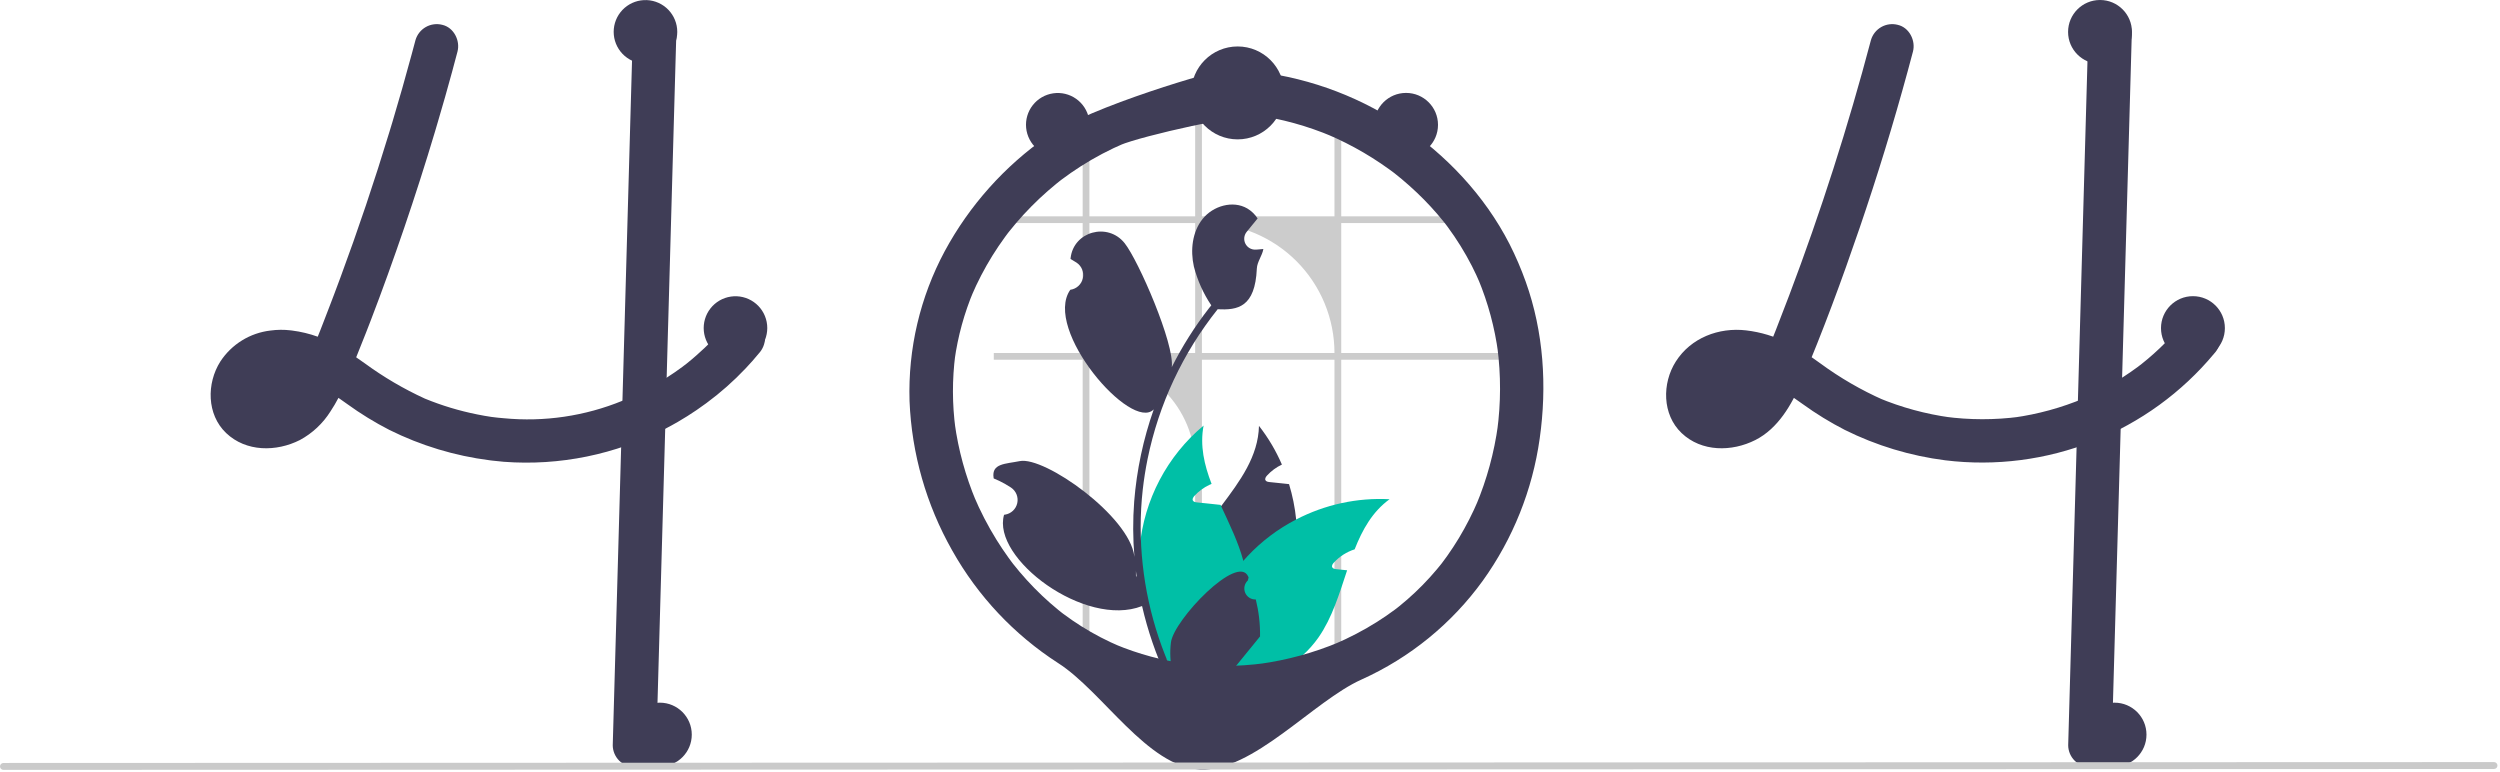 <svg width="861" height="266" viewBox="0 0 861 266" fill="none" xmlns="http://www.w3.org/2000/svg">
<path d="M262.989 113.84C262.642 112.827 262.059 111.912 261.289 111.17C261.004 110.906 260.696 110.668 260.369 110.46C257.759 108.72 253.859 108.33 251.379 110.46C251.129 110.677 250.898 110.914 250.689 111.17C249.949 112.08 249.189 112.97 248.409 113.84C247.129 115.3 245.819 116.71 244.449 118.08C244.059 118.46 243.669 118.85 243.269 119.23C243.039 119.46 242.809 119.68 242.579 119.9C241.699 120.74 240.799 121.55 239.889 122.35C239.409 122.78 238.929 123.2 238.439 123.61C237.709 124.22 236.979 124.83 236.239 125.42C236.169 125.47 236.099 125.52 236.029 125.58C236.009 125.59 235.999 125.61 235.979 125.62C235.969 125.62 235.959 125.62 235.949 125.64C235.922 125.651 235.897 125.668 235.879 125.69C235.659 125.84 235.509 125.94 235.399 126.03C235.439 126.01 235.479 125.98 235.519 125.96C235.339 126.1 235.149 126.24 234.969 126.38C233.219 127.67 231.429 128.91 229.599 130.07C225.071 132.968 220.315 135.493 215.379 137.62C215.049 137.75 214.709 137.89 214.369 138.02C201.443 143.315 187.422 145.382 173.519 144.04C172.099 143.93 170.679 143.78 169.259 143.59C167.619 143.35 165.989 143.06 164.369 142.73C158.201 141.499 152.167 139.678 146.349 137.29C139.071 133.957 132.149 129.897 125.689 125.17C124.689 124.46 123.679 123.75 122.669 123.06C123.819 120.24 124.949 117.42 126.049 114.58C126.599 113.21 127.129 111.84 127.649 110.46C131.739 99.83 135.579 89.1 139.259 78.33C142.979 67.42 146.489 56.447 149.789 45.41C150.129 44.29 150.459 43.17 150.779 42.05C152.509 36.22 154.169 30.377 155.759 24.52C155.909 23.95 156.069 23.39 156.209 22.82C156.669 21.14 157.119 19.46 157.559 17.78C158.559 13.99 156.299 9.46 152.319 8.55C150.402 8.059 148.37 8.33 146.65 9.308C144.93 10.285 143.657 11.892 143.099 13.79C142.669 15.41 142.239 17.02 141.799 18.64C139.689 26.47 137.469 34.273 135.139 42.05C134.799 43.17 134.459 44.29 134.119 45.41C128.979 62.35 123.335 79.12 117.189 95.72C116.449 97.73 115.699 99.733 114.939 101.73C114.569 102.71 114.199 103.69 113.819 104.67C113.089 106.6 112.339 108.53 111.589 110.46C111.159 111.59 110.719 112.72 110.279 113.84C109.989 114.55 109.709 115.26 109.429 115.96C106.577 114.936 103.623 114.225 100.619 113.84L100.139 113.78C97.809 113.5 95.453 113.52 93.129 113.84C89.65 114.246 86.302 115.411 83.323 117.253C80.344 119.095 77.806 121.569 75.889 124.5C71.119 132.01 71.179 142.75 77.869 149.13C84.759 155.7 95.189 155.65 103.299 151.54C107.596 149.215 111.22 145.818 113.819 141.68C114.814 140.18 115.729 138.628 116.559 137.03C116.769 137.17 116.979 137.31 117.189 137.46C117.989 138.02 118.789 138.59 119.579 139.15C124.182 142.485 129.032 145.463 134.089 148.06C144.961 153.465 156.664 157.004 168.709 158.53C168.979 158.56 169.239 158.6 169.509 158.63C170.839 158.8 172.179 158.93 173.519 159.04C192.741 160.489 211.986 156.555 229.099 147.68C230.549 146.93 231.985 146.143 233.409 145.32C235.619 144.04 237.779 142.68 239.889 141.24C241.039 140.46 242.159 139.67 243.269 138.84C248.119 135.267 252.641 131.268 256.779 126.89C258.349 125.24 259.852 123.537 261.289 121.78C262.647 120.343 263.43 118.457 263.489 116.48C263.481 115.577 263.311 114.683 262.989 113.84V113.84ZM97.399 137.66C97.609 137.51 97.819 137.35 98.019 137.19C97.959 137.34 97.669 137.51 97.399 137.66H97.399ZM100.609 134.43C100.379 134.69 100.169 134.95 99.939 135.21C99.239 135.993 98.487 136.728 97.689 137.41C97.579 137.51 97.459 137.61 97.339 137.7C97.337 137.7 97.336 137.7 97.335 137.701C97.334 137.701 97.332 137.702 97.332 137.703C97.331 137.704 97.33 137.705 97.329 137.706C97.329 137.707 97.329 137.709 97.329 137.71C97.184 137.775 97.044 137.848 96.909 137.93C96.478 138.19 96.039 138.43 95.589 138.65C94.707 138.974 93.801 139.225 92.879 139.4C92.17 139.452 91.458 139.458 90.749 139.42H90.729C90.239 139.311 89.755 139.178 89.279 139.02C89.039 138.9 88.809 138.76 88.579 138.62C88.489 138.54 88.409 138.46 88.359 138.41C88.261 138.321 88.171 138.224 88.089 138.12C88.089 138.119 88.088 138.117 88.088 138.116C88.087 138.115 88.087 138.114 88.086 138.113C88.085 138.112 88.084 138.111 88.082 138.111C88.081 138.11 88.08 138.11 88.079 138.11C87.969 137.91 87.849 137.71 87.739 137.51C87.733 137.505 87.729 137.498 87.729 137.49C87.649 137.24 87.579 136.98 87.519 136.72C87.497 136.263 87.5 135.806 87.529 135.35C87.663 134.711 87.843 134.083 88.069 133.47C88.271 133.036 88.502 132.615 88.759 132.21C88.779 132.17 88.879 132.01 88.989 131.83C88.999 131.82 88.999 131.82 88.999 131.81C89.149 131.64 89.299 131.46 89.459 131.3C89.729 131 90.019 130.74 90.309 130.47C90.873 130.101 91.457 129.764 92.059 129.46C93.013 129.121 93.993 128.857 94.989 128.67C96.457 128.553 97.933 128.567 99.399 128.71C100.787 128.951 102.157 129.288 103.499 129.72C102.686 131.298 101.76 132.815 100.729 134.26C100.689 134.32 100.649 134.38 100.609 134.43V134.43ZM89.489 131.14C89.4 131.281 89.296 131.412 89.179 131.53C89.258 131.383 89.363 131.251 89.489 131.14V131.14Z" fill="#3F3D56"/>
<path d="M232.929 11.71C232.839 14.85 232.749 17.99 232.659 21.13C232.469 28.1 232.273 35.073 232.069 42.05C231.859 49.9 231.639 57.747 231.409 65.59C231.299 69.64 231.186 73.69 231.069 77.74C230.759 88.65 230.453 99.557 230.149 110.46C230.119 111.59 230.079 112.71 230.049 113.84C229.899 119.25 229.749 124.66 229.599 130.07C229.429 135.94 229.263 141.81 229.099 147.68C228.979 152.08 228.856 156.483 228.729 160.89C227.829 192.82 226.929 224.75 226.029 256.68C225.991 258.657 225.189 260.543 223.791 261.941C222.392 263.34 220.507 264.142 218.529 264.18C216.545 264.164 214.647 263.369 213.244 261.966C211.841 260.563 211.045 258.664 211.029 256.68C211.529 238.72 212.036 220.76 212.549 202.8C212.999 186.56 213.456 170.32 213.919 154.08C214.069 148.73 214.219 143.377 214.369 138.02C214.599 129.96 214.826 121.9 215.049 113.84C215.079 112.71 215.119 111.59 215.149 110.46C215.169 109.47 215.199 108.49 215.229 107.5C215.669 91.85 216.109 76.197 216.549 60.54C216.729 54.38 216.903 48.217 217.069 42.05C217.269 35.02 217.469 27.993 217.669 20.97C217.759 17.88 217.839 14.8 217.929 11.71C217.967 9.733 218.77 7.847 220.168 6.449C221.566 5.05 223.452 4.248 225.429 4.21C227.413 4.226 229.312 5.021 230.715 6.424C232.118 7.827 232.913 9.726 232.929 11.71V11.71Z" fill="#3F3D56"/>
<path d="M644.356 13.791C636.491 43.571 627.092 72.924 616.195 101.732C613.188 109.679 610.112 117.609 606.823 125.444L607.579 123.653C606.112 127.385 604.237 130.943 601.99 134.265C601.837 134.479 601.681 134.691 601.523 134.901C602.3 133.907 602.448 133.711 601.966 134.312C601.712 134.613 601.461 134.914 601.198 135.207C600.498 135.991 599.747 136.727 598.949 137.411C598.748 137.582 598.544 137.751 598.337 137.915L599.275 137.186C599.166 137.443 598.403 137.783 598.165 137.929C597.394 138.394 596.59 138.801 595.76 139.147L597.551 138.391C596.19 138.94 594.771 139.329 593.32 139.552L595.314 139.284C593.889 139.481 592.445 139.496 591.016 139.33L593.01 139.598C591.841 139.437 590.697 139.129 589.605 138.681L591.397 139.437C590.814 139.183 590.253 138.884 589.718 138.541C589.446 138.364 588.613 137.732 589.703 138.565C590.836 139.431 589.849 138.64 589.615 138.41C589.421 138.218 589.246 138.01 589.056 137.815C588.173 136.91 590.052 139.371 589.452 138.313C589.132 137.783 588.839 137.237 588.574 136.676L589.33 138.468C588.986 137.615 588.742 136.726 588.602 135.817L588.87 137.81C588.727 136.68 588.726 135.536 588.867 134.406L588.599 136.399C588.783 135.137 589.117 133.902 589.594 132.719L588.838 134.511C589.171 133.715 589.565 132.947 590.016 132.212C590.224 131.833 590.468 131.474 590.744 131.141C590.793 131.157 589.476 132.654 590.175 131.898C590.358 131.7 590.529 131.492 590.714 131.296C591.01 130.982 591.328 130.695 591.64 130.398C592.684 129.404 590.178 131.364 591.383 130.577C592.257 130.003 593.176 129.501 594.132 129.078L592.341 129.834C593.942 129.176 595.621 128.726 597.336 128.494L595.342 128.762C597.49 128.515 599.661 128.541 601.803 128.838L599.809 128.571C602.521 128.982 605.172 129.727 607.701 130.791L605.909 130.034C611.299 132.348 616.072 135.784 620.837 139.152C625.44 142.485 630.289 145.463 635.343 148.059C646.216 153.465 657.92 157.005 669.966 158.533C687.241 160.649 704.771 158.393 720.948 151.971C737.125 145.55 751.43 135.169 762.551 121.781C763.908 120.342 764.69 118.454 764.748 116.477C764.734 114.491 763.946 112.589 762.551 111.174C759.8 108.648 754.602 107.935 751.945 111.174C749.426 114.249 746.719 117.163 743.838 119.901C742.493 121.177 741.112 122.414 739.696 123.611C738.886 124.295 738.066 124.965 737.235 125.622C736.841 125.933 735.616 126.76 737.498 125.425C737.066 125.731 736.653 126.065 736.227 126.379C729.929 131.022 723.105 134.904 715.895 137.944L717.687 137.188C709.95 140.433 701.825 142.659 693.516 143.811L695.509 143.543C686.961 144.667 678.301 144.654 669.756 143.505L671.749 143.773C663.206 142.599 654.851 140.324 646.892 137.002L648.684 137.758C641.004 134.36 633.716 130.139 626.948 125.167C623.425 122.559 619.71 120.221 615.835 118.173C611.32 115.867 606.431 114.381 601.397 113.785C591.958 112.674 582.34 116.35 577.151 124.505C572.375 132.01 572.437 142.749 579.124 149.13C586.012 155.703 596.443 155.647 604.56 151.536C612.377 147.576 617.073 139.35 620.375 131.594C627.806 114.139 634.385 96.28 640.515 78.331C646.579 60.573 652.079 42.635 657.013 24.518C657.624 22.274 658.227 20.027 658.82 17.779C659.821 13.99 657.559 9.459 653.582 8.553C651.665 8.06 649.631 8.33 647.91 9.307C646.189 10.285 644.914 11.892 644.356 13.791L644.356 13.791Z" fill="#3F3D56"/>
<path d="M719.189 11.71L716.489 107.503L713.804 202.797L712.285 256.681C712.302 258.664 713.098 260.562 714.501 261.965C715.903 263.368 717.801 264.164 719.785 264.181C721.762 264.142 723.648 263.34 725.046 261.942C726.445 260.543 727.247 258.658 727.285 256.681L729.985 160.887L732.67 65.593L734.189 11.71C734.172 9.726 733.376 7.828 731.973 6.425C730.57 5.022 728.673 4.226 726.689 4.21C724.712 4.248 722.826 5.05 721.428 6.449C720.029 7.847 719.227 9.732 719.189 11.71V11.71Z" fill="#3F3D56"/>
<path opacity="0.2" d="M459.592 229.935H461.92V123.893H516.249V121.571H461.92V76.826H503.876C503.261 76.044 502.628 75.272 501.977 74.509H461.92V44.956C461.15 44.628 460.374 44.311 459.592 44.013V74.509H413.94V36.644C413.157 36.68 412.387 36.734 411.611 36.799V74.509H375.191V46.258C374.408 46.605 373.638 46.969 372.874 47.351V74.509H342.258V76.826H372.874V121.571H342.258V123.893H372.874V229.935H375.191V123.893C379.974 123.892 384.71 124.834 389.129 126.664C393.548 128.494 397.564 131.176 400.946 134.559C404.328 137.941 407.01 141.956 408.84 146.375C410.67 150.794 411.612 155.531 411.611 160.314V229.935H413.94V123.893H459.592V229.935ZM375.191 121.571V76.826H411.611V121.571H375.191ZM413.94 121.571V76.826H414.853C420.729 76.827 426.547 77.984 431.975 80.233C437.403 82.482 442.335 85.778 446.489 89.933C450.644 94.088 453.939 99.02 456.187 104.449C458.435 109.877 459.592 115.695 459.592 121.571H413.94Z" fill="black"/>
<path d="M445.369 198.14C442.437 211.219 435.414 223.023 425.319 231.84C424.579 232.48 423.839 233.1 423.069 233.71C421.199 233.88 419.343 234.053 417.499 234.23C415.969 234.37 414.459 234.52 412.959 234.66L412.689 234.69L412.499 233.05L411.739 226.41C408.791 221.597 406.964 216.182 406.392 210.566C405.821 204.951 406.521 199.278 408.439 193.97C411.079 186.85 415.859 180.56 420.559 174.32C427.049 165.7 433.359 157.18 433.589 146.67C436.783 150.757 439.438 155.237 441.489 160C439.554 160.911 437.814 162.192 436.369 163.77C435.959 164.22 435.549 164.85 435.829 165.39C436.069 165.85 436.669 165.96 437.189 166.02C438.439 166.15 439.699 166.28 440.949 166.41C441.949 166.52 442.949 166.62 443.949 166.73C445.159 170.701 445.98 174.78 446.399 178.91C447.073 185.334 446.726 191.825 445.369 198.14V198.14Z" fill="#3F3D56"/>
<path d="M478.569 171.93C472.669 176.22 469.219 182.39 466.539 189.19C463.792 190.069 461.321 191.647 459.369 193.77C458.959 194.22 458.549 194.85 458.829 195.39C459.069 195.85 459.669 195.96 460.189 196.02C461.439 196.15 462.699 196.28 463.949 196.41C461.269 204.45 458.809 212.77 454.069 219.56C450.916 224.043 446.807 227.769 442.039 230.47C440.738 231.211 439.396 231.875 438.019 232.46C432.939 232.85 427.955 233.267 423.069 233.71C421.199 233.88 419.342 234.053 417.499 234.23C415.969 234.37 414.459 234.52 412.959 234.66C412.949 234.11 412.949 233.56 412.959 233.01C413.275 218.359 418.665 204.271 428.209 193.15C428.659 192.63 429.119 192.12 429.589 191.61C434.424 186.446 440.11 182.15 446.399 178.91C456.308 173.758 467.415 171.348 478.569 171.93V171.93Z" fill="#00BFA6"/>
<path d="M419.229 229.1L418.079 232.5L417.499 234.23C415.969 234.37 414.459 234.52 412.959 234.66L412.689 234.69C411.029 234.86 409.379 235.03 407.729 235.2C407.299 234.7 406.869 234.19 406.449 233.67C396.011 221.03 391.001 204.773 392.513 188.45C394.025 172.128 401.937 157.067 414.519 146.56C413.199 153.47 414.739 160.09 417.269 166.66C416.999 166.77 416.739 166.88 416.489 167C414.553 167.911 412.814 169.192 411.369 170.77C410.959 171.22 410.549 171.85 410.829 172.39C411.069 172.85 411.669 172.96 412.189 173.02C413.439 173.15 414.699 173.28 415.949 173.41C416.949 173.52 417.949 173.62 418.949 173.73C419.419 173.78 419.889 173.83 420.359 173.88C420.429 174.03 420.489 174.17 420.559 174.32C423.409 180.5 426.479 186.71 428.209 193.15C428.643 194.766 428.983 196.405 429.229 198.06C429.999 203.653 429.5 209.347 427.769 214.72C426.037 220.094 423.119 225.009 419.229 229.1V229.1Z" fill="#00BFA6"/>
<path d="M519.886 84.061C511.277 67.268 497.94 53.14 482.254 42.757C466.517 32.389 448.46 26.074 429.691 24.377C427.231 24.154 424.765 24.023 422.292 23.984C419.371 23.941 375.426 36.616 360.705 46.966C345.992 57.191 333.889 70.731 325.372 86.493C316.87 102.343 312.688 120.15 313.247 138.127C313.975 156.212 319.016 173.861 327.949 189.603C336.76 205.293 349.271 218.594 364.394 228.348C379.731 238.135 395.139 264.084 413.248 265C431.494 265.923 452.302 241.445 468.943 234.013C485.584 226.519 499.971 214.794 510.669 200.008C521.064 185.517 527.79 168.721 530.268 151.06C532.841 132.977 531.642 114.327 525.466 97.044C523.882 92.603 522.018 88.266 519.886 84.061C518.107 80.555 512.89 79.265 509.625 81.37C507.942 82.406 506.724 84.05 506.223 85.961C505.722 87.873 505.977 89.903 506.934 91.631C507.979 93.69 508.951 95.782 509.849 97.909L509.093 96.117C512.493 104.292 514.805 112.879 515.97 121.656L515.702 119.662C516.941 129.184 516.918 138.828 515.636 148.344L515.904 146.35C514.607 155.866 512.067 165.17 508.349 174.025L509.105 172.233C507.192 176.751 504.963 181.128 502.434 185.331C501.152 187.455 499.791 189.529 498.353 191.553C497.721 192.441 497.07 193.314 496.414 194.184C495.558 195.32 497.581 192.701 496.696 193.815C496.546 194.004 496.396 194.195 496.244 194.384C495.79 194.952 495.33 195.514 494.863 196.072C491.745 199.791 488.342 203.263 484.686 206.455C483.775 207.25 482.849 208.027 481.908 208.786C481.44 209.165 480.976 209.559 480.488 209.911C480.506 209.898 482.067 208.712 481.143 209.4C480.853 209.617 480.565 209.836 480.273 210.052C478.334 211.489 476.342 212.853 474.299 214.144C469.596 217.107 464.661 219.687 459.544 221.857L461.335 221.101C452.507 224.817 443.229 227.356 433.738 228.653L435.732 228.385C426.247 229.667 416.633 229.684 407.143 228.435L409.137 228.703C400.512 227.545 392.075 225.264 384.042 221.919L385.833 222.675C381.18 220.71 376.693 218.372 372.417 215.684C370.301 214.35 368.24 212.935 366.234 211.436C365.947 211.223 365.664 211.006 365.379 210.791C364.463 210.1 366.036 211.301 366.049 211.309C365.517 210.927 365.004 210.518 364.514 210.084C363.545 209.295 362.591 208.488 361.652 207.662C357.897 204.355 354.39 200.775 351.159 196.953C350.351 195.997 349.559 195.027 348.785 194.042C348.45 193.616 347.839 192.752 349.189 194.571C349.012 194.332 348.827 194.097 348.648 193.859C348.217 193.287 347.792 192.711 347.372 192.131C345.904 190.099 344.508 188.017 343.184 185.885C340.194 181.059 337.584 176.008 335.379 170.777L336.135 172.568C332.526 163.982 330.058 154.959 328.795 145.731L329.063 147.725C327.922 139.219 327.906 130.6 329.014 122.089L328.746 124.083C329.882 115.842 332.099 107.786 335.341 100.124L334.585 101.916C336.624 97.119 339.029 92.487 341.78 88.059C343.157 85.844 344.616 83.682 346.158 81.575C346.508 81.096 346.862 80.62 347.22 80.147C347.544 79.719 348.435 78.653 346.915 80.535C347.064 80.351 347.207 80.161 347.354 79.975C348.2 78.903 349.066 77.848 349.954 76.81C353.311 72.879 356.949 69.196 360.837 65.789C361.82 64.928 362.818 64.085 363.832 63.26C364.292 62.885 364.756 62.514 365.223 62.147C365.409 62 365.598 61.856 365.784 61.709C363.787 63.298 365.229 62.141 365.683 61.801C367.772 60.236 369.917 58.749 372.118 57.34C377.011 54.211 382.158 51.499 387.504 49.232L385.713 49.988C393.473 46.73 427.854 39.039 434.107 39.879L432.113 39.611C441.304 40.894 450.287 43.376 458.833 46.993L457.041 46.237C461.372 48.076 465.581 50.19 469.641 52.566C471.67 53.755 473.66 55.01 475.609 56.329C476.531 56.953 477.444 57.591 478.347 58.244C478.798 58.57 479.247 58.899 479.693 59.233C479.941 59.417 480.187 59.605 480.435 59.791C481.474 60.57 479.003 58.662 480.093 59.524C483.739 62.389 487.201 65.479 490.46 68.777C492.061 70.407 493.607 72.089 495.097 73.822C495.862 74.712 496.61 75.614 497.344 76.53C497.708 76.985 498.949 78.631 497.428 76.615C497.8 77.107 498.176 77.597 498.542 78.093C501.702 82.371 504.509 86.898 506.934 91.631C508.727 95.129 513.921 96.433 517.195 94.322C518.878 93.287 520.097 91.642 520.598 89.731C521.1 87.82 520.844 85.788 519.886 84.061Z" fill="#3F3D56"/>
<path d="M432.497 206.456C431.723 206.491 430.956 206.288 430.301 205.873C429.647 205.459 429.135 204.853 428.836 204.138C428.537 203.423 428.465 202.633 428.63 201.876C428.795 201.119 429.188 200.43 429.757 199.904C429.853 199.526 429.921 199.253 430.016 198.875C429.982 198.792 429.948 198.71 429.914 198.627C426.434 190.33 404.229 213.461 403.269 221.259C402.846 224.706 403.024 228.201 403.796 231.587C396.603 215.897 392.868 198.844 392.844 181.584C392.843 177.253 393.083 172.925 393.565 168.621C393.963 165.092 394.515 161.589 395.222 158.11C399.077 139.237 407.354 121.547 419.373 106.494C426.247 106.877 432.271 105.83 432.853 92.508C432.956 90.139 434.714 88.087 435.101 85.752C434.445 85.838 433.778 85.892 433.122 85.935C432.917 85.946 432.702 85.957 432.498 85.968L432.421 85.971C431.699 86.003 430.984 85.826 430.361 85.462C429.738 85.097 429.234 84.56 428.909 83.915C428.584 83.271 428.452 82.546 428.53 81.828C428.607 81.11 428.89 80.43 429.345 79.87C429.628 79.521 429.912 79.173 430.196 78.824C430.626 78.286 431.067 77.759 431.497 77.221C431.547 77.17 431.594 77.116 431.637 77.06C432.132 76.447 432.627 75.844 433.122 75.231C432.218 73.829 431.003 72.655 429.572 71.799C424.612 68.895 417.77 70.906 414.188 75.392C410.595 79.878 409.917 86.172 411.165 91.777C412.392 96.546 414.422 101.072 417.168 105.16C416.899 105.504 416.619 105.837 416.35 106.182C411.434 112.504 407.149 119.292 403.557 126.45C404.573 118.511 392.145 89.842 387.339 83.769C381.566 76.475 369.728 79.658 368.711 88.905C368.701 88.994 368.691 89.084 368.682 89.173C369.396 89.576 370.094 90.004 370.778 90.456C371.637 91.03 372.303 91.85 372.688 92.808C373.073 93.767 373.159 94.819 372.936 95.828C372.712 96.836 372.189 97.754 371.435 98.46C370.682 99.166 369.732 99.629 368.711 99.786L368.606 99.802C359.051 113.446 389.684 148.957 397.352 140.984C393.743 151.211 391.479 161.865 390.617 172.676C390.129 179.055 390.158 185.462 390.703 191.836L390.671 191.61C388.967 177.728 359.74 157.088 351.205 158.807C346.288 159.797 341.445 159.572 342.192 164.532C342.204 164.611 342.216 164.69 342.228 164.769C343.553 165.309 344.843 165.93 346.09 166.63C346.804 167.033 347.503 167.461 348.186 167.913C349.045 168.487 349.711 169.307 350.096 170.265C350.481 171.224 350.567 172.276 350.344 173.285C350.12 174.293 349.598 175.211 348.844 175.917C348.09 176.624 347.14 177.086 346.119 177.243L346.015 177.259C345.939 177.27 345.875 177.281 345.8 177.292C341.45 192.258 373.707 216.412 393.317 208.726H393.328C395.272 217.171 398.087 225.391 401.73 233.254H431.745C431.852 232.921 431.949 232.576 432.046 232.243C429.268 232.418 426.479 232.251 423.741 231.748C425.968 229.016 428.195 226.262 430.421 223.529C430.471 223.478 430.518 223.424 430.561 223.368C431.691 221.969 432.831 220.581 433.961 219.183L433.961 219.181C434.022 214.894 433.53 210.618 432.498 206.456L432.497 206.456ZM398.126 138.843L398.142 138.821L398.126 138.864V138.843ZM391.478 198.775L391.22 198.194C391.23 197.775 391.23 197.355 391.22 196.925C391.22 196.806 391.198 196.688 391.198 196.57C391.295 197.312 391.381 198.054 391.489 198.797L391.478 198.775Z" fill="#3F3D56"/>
<path d="M95.248 144C101.323 144 106.248 139.075 106.248 133C106.248 126.925 101.323 122 95.248 122C89.173 122 84.248 126.925 84.248 133C84.248 139.075 89.173 144 95.248 144Z" fill="#3F3D56"/>
<path d="M227.248 264C233.323 264 238.248 259.075 238.248 253C238.248 246.925 233.323 242 227.248 242C221.173 242 216.248 246.925 216.248 253C216.248 259.075 221.173 264 227.248 264Z" fill="#3F3D56"/>
<path d="M728.248 264C734.323 264 739.248 259.075 739.248 253C739.248 246.925 734.323 242 728.248 242C722.173 242 717.248 246.925 717.248 253C717.248 259.075 722.173 264 728.248 264Z" fill="#3F3D56"/>
<path d="M755.248 124C761.323 124 766.248 119.075 766.248 113C766.248 106.925 761.323 102 755.248 102C749.173 102 744.248 106.925 744.248 113C744.248 119.075 749.173 124 755.248 124Z" fill="#3F3D56"/>
<path d="M723.248 22C729.323 22 734.248 17.075 734.248 11C734.248 4.925 729.323 0 723.248 0C717.173 0 712.248 4.925 712.248 11C712.248 17.075 717.173 22 723.248 22Z" fill="#3F3D56"/>
<path d="M264.25 113C264.243 115.81 263.156 118.51 261.215 120.541C259.273 122.571 256.625 123.778 253.818 123.911C251.011 124.044 248.261 123.093 246.136 121.254C244.012 119.415 242.675 116.83 242.403 114.034C242.131 111.237 242.945 108.443 244.676 106.23C246.406 104.016 248.922 102.553 251.702 102.143C254.481 101.732 257.312 102.406 259.609 104.025C261.906 105.644 263.492 108.084 264.04 110.84C264.181 111.551 264.251 112.275 264.25 113V113Z" fill="#3F3D56"/>
<path d="M484.248 54C490.323 54 495.248 49.075 495.248 43C495.248 36.925 490.323 32 484.248 32C478.173 32 473.248 36.925 473.248 43C473.248 49.075 478.173 54 484.248 54Z" fill="#3F3D56"/>
<path d="M375.25 43C375.243 45.81 374.156 48.51 372.215 50.541C370.273 52.572 367.625 53.778 364.818 53.911C362.011 54.044 359.261 53.093 357.136 51.254C355.012 49.416 353.675 46.83 353.403 44.034C353.131 41.237 353.945 38.443 355.676 36.23C357.406 34.016 359.922 32.553 362.702 32.143C365.481 31.732 368.313 32.406 370.609 34.025C372.906 35.644 374.492 38.084 375.04 40.84C375.181 41.551 375.251 42.275 375.25 43V43Z" fill="#3F3D56"/>
<path d="M233.25 11C233.243 13.81 232.156 16.51 230.215 18.541C228.273 20.572 225.625 21.778 222.818 21.911C220.011 22.044 217.261 21.093 215.136 19.254C213.012 17.416 211.675 14.83 211.403 12.034C211.131 9.237 211.945 6.443 213.676 4.23C215.406 2.016 217.922 0.553 220.702 0.143C223.481 -0.268 226.312 0.406 228.609 2.025C230.906 3.644 232.492 6.084 233.04 8.84C233.181 9.551 233.251 10.275 233.25 11V11Z" fill="#3F3D56"/>
<path d="M599.248 148C605.323 148 610.248 143.075 610.248 137C610.248 130.925 605.323 126 599.248 126C593.173 126 588.248 130.925 588.248 137C588.248 143.075 593.173 148 599.248 148Z" fill="#3F3D56"/>
<path d="M426.248 48C435.085 48 442.248 40.837 442.248 32C442.248 23.163 435.085 16 426.248 16C417.411 16 410.248 23.163 410.248 32C410.248 40.837 417.411 48 426.248 48Z" fill="#3F3D56"/>
<path d="M858.941 264.841L1.191 265.148C1.034 265.148 0.879 265.117 0.735 265.057C0.591 264.997 0.459 264.91 0.349 264.799C0.238 264.689 0.15 264.557 0.091 264.413C0.031 264.269 0 264.114 0 263.957C0 263.801 0.031 263.646 0.091 263.502C0.15 263.357 0.238 263.226 0.349 263.115C0.459 263.005 0.591 262.917 0.735 262.857C0.879 262.797 1.034 262.767 1.191 262.767L858.941 262.459C859.256 262.46 859.558 262.586 859.78 262.809C860.003 263.032 860.128 263.335 860.128 263.65C860.128 263.965 860.003 264.267 859.78 264.491C859.558 264.714 859.256 264.84 858.941 264.841V264.841Z" fill="#CACACA"/>
</svg>
